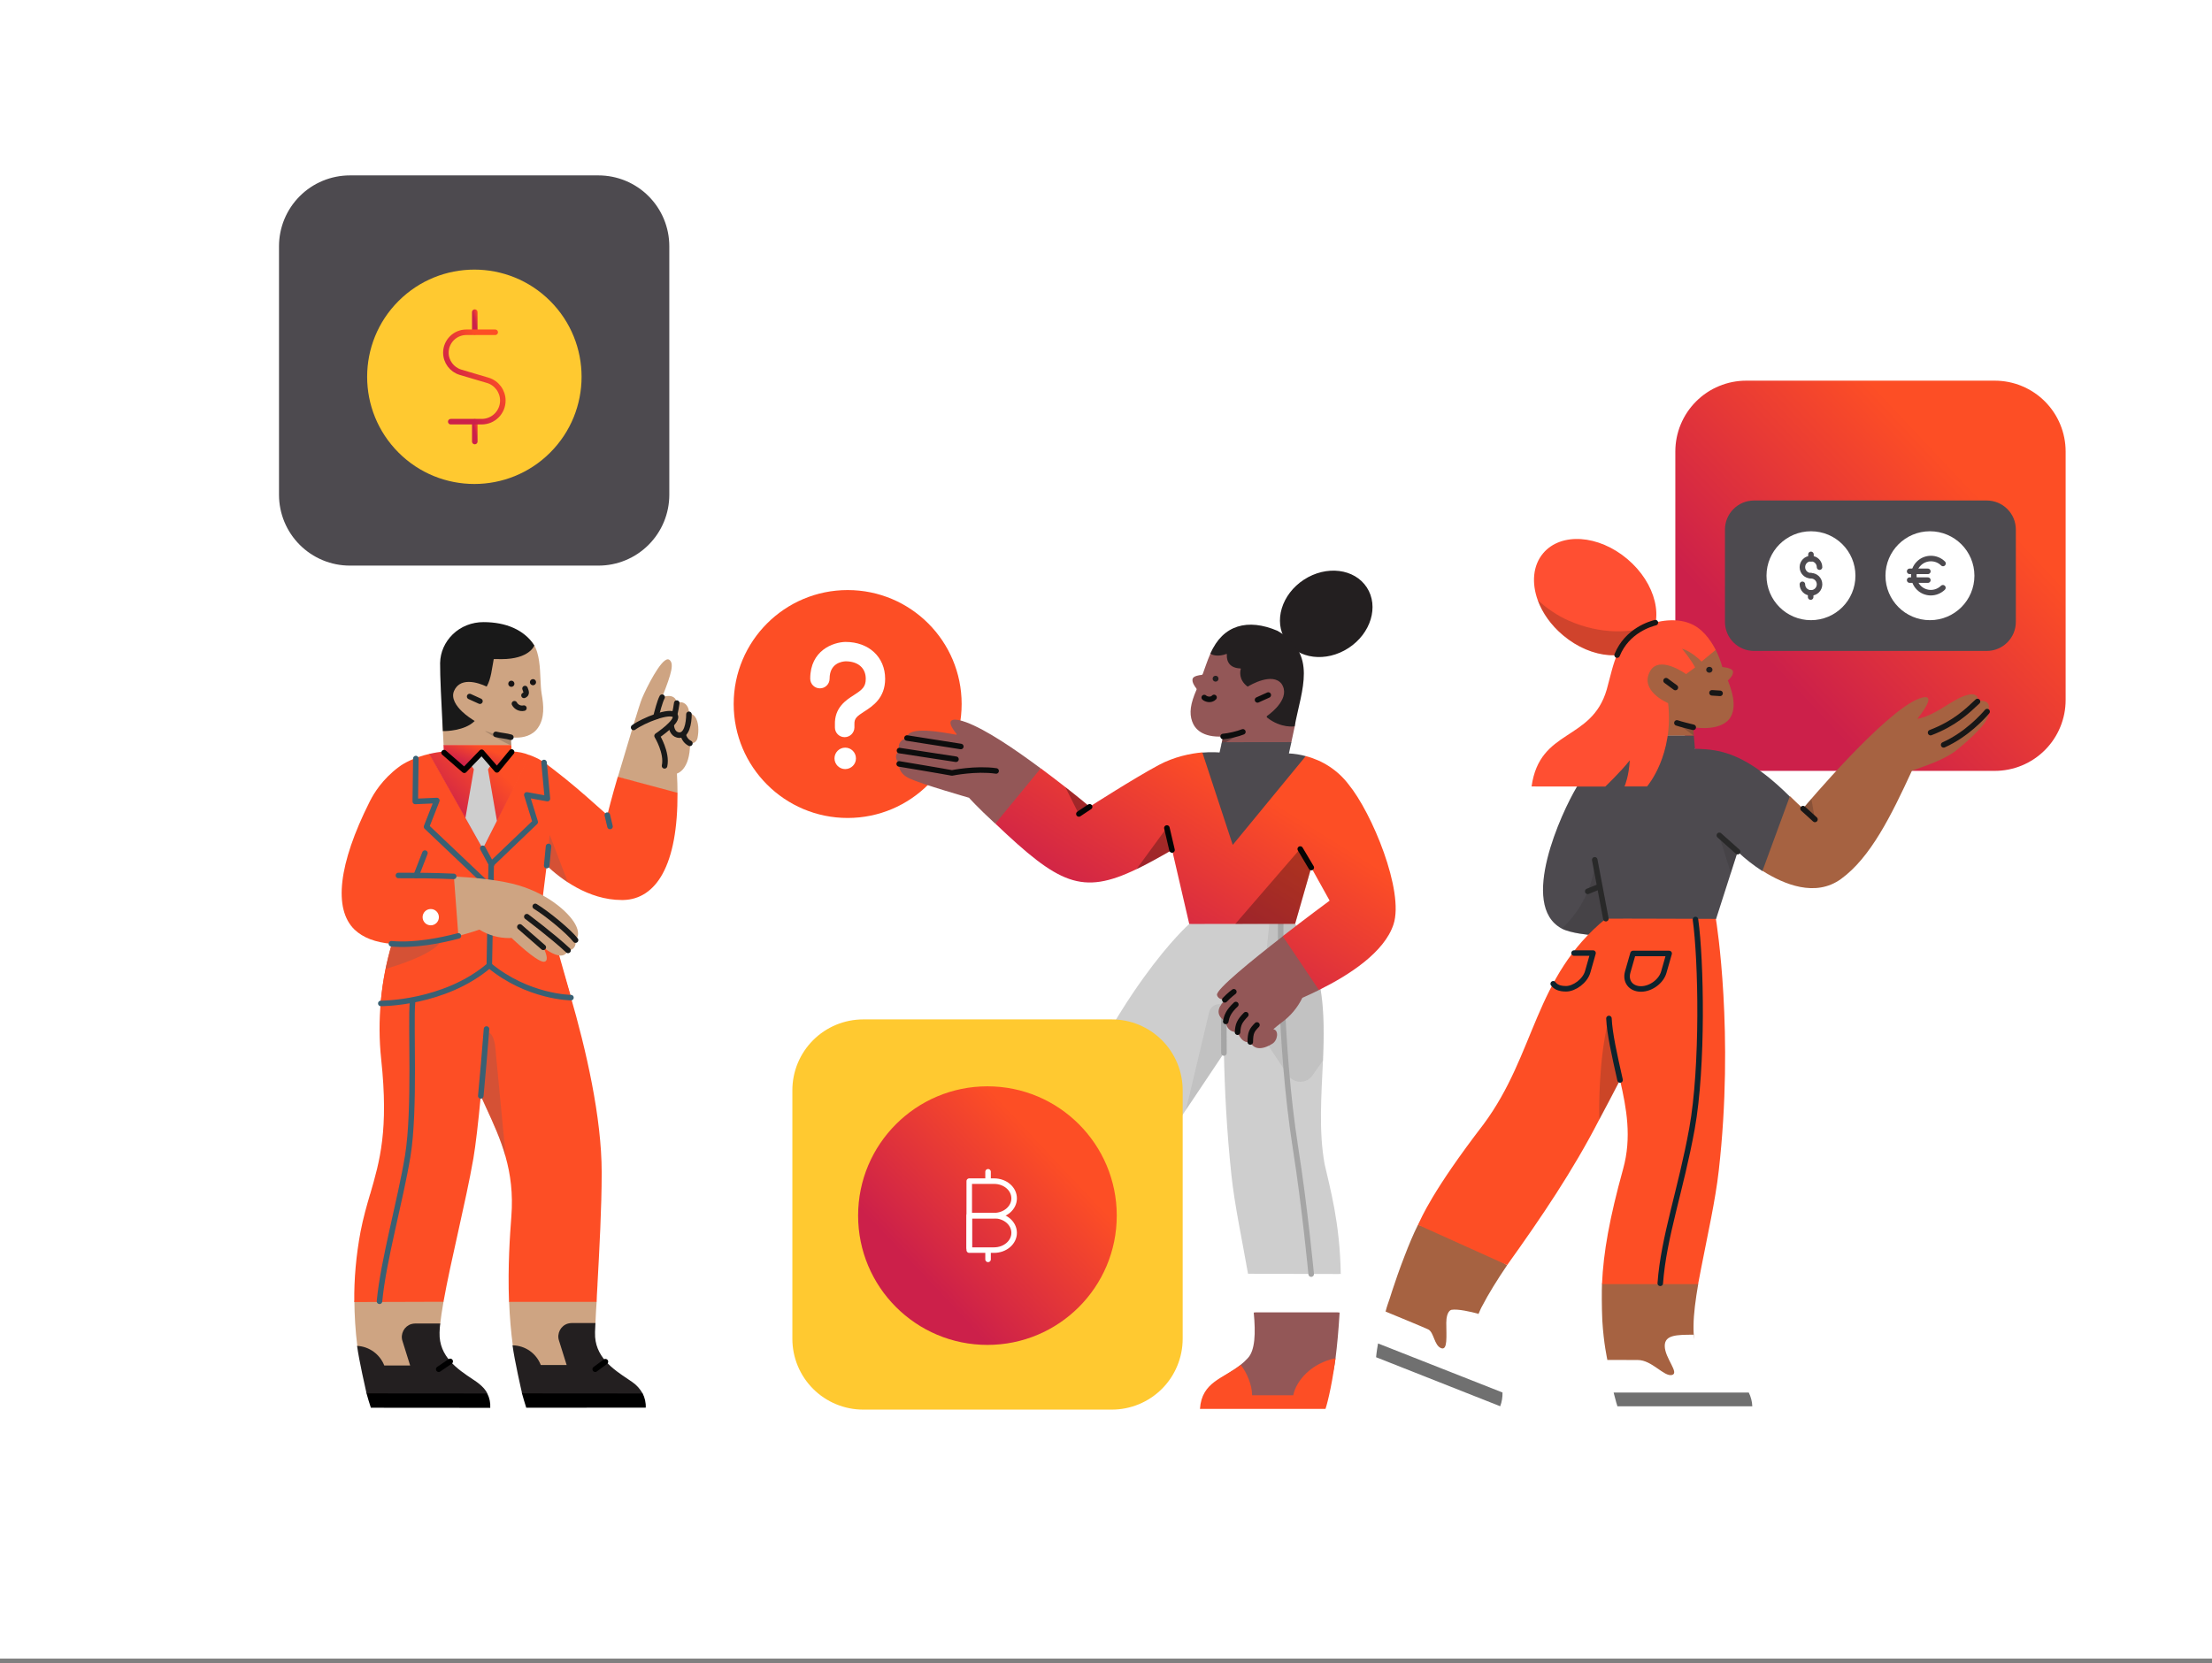 <svg width="375" height="282" viewBox="0 0 375 282" fill="none" xmlns="http://www.w3.org/2000/svg">
<rect x="0" y="0" width="375" height="282" fill="#808080" stroke="none"/>
<g clip-path="url(#clip0_3544_7430)">
<path d="M375 0H0V281.25H375V0Z" fill="white"/>
<path d="M143.705 138.705C154.376 138.705 163.027 130.054 163.027 119.38C163.027 108.709 154.376 100.059 143.705 100.059C133.032 100.059 124.381 108.709 124.381 119.38C124.381 130.054 133.032 138.705 143.705 138.705Z" fill="#FD4E25"/>
<path d="M143.341 108.854H143.311C141.255 108.905 137.357 110.269 137.357 115.083C137.357 115.993 138.093 116.726 139 116.726C139.91 116.726 140.643 115.993 140.643 115.083C140.643 112.458 142.722 112.17 143.371 112.139C145.469 112.149 146.772 113.276 146.772 115.104C146.772 116.447 146.214 116.932 144.747 117.875C143.435 118.711 141.45 119.991 141.543 122.886V123.361C141.543 124.271 142.277 125.004 143.186 125.004C144.086 125.004 144.829 124.28 144.85 123.371V122.792C144.82 121.831 145.232 121.479 146.536 120.643L146.554 120.633C147.951 119.733 150.058 118.36 150.058 115.104C150.058 111.425 147.3 108.854 143.341 108.854Z" fill="white"/>
<path d="M143.289 126.779C142.289 126.779 141.471 127.595 141.471 128.598C141.471 129.601 142.289 130.417 143.289 130.417C144.302 130.405 145.12 129.601 145.108 128.598C145.108 127.595 144.293 126.779 143.289 126.779Z" fill="white"/>
<path d="M59.318 29.743H101.449C103.029 29.743 104.592 30.052 106.05 30.657C107.507 31.26 108.834 32.145 109.95 33.264C111.065 34.379 111.951 35.703 112.554 37.161C113.158 38.621 113.468 40.185 113.468 41.762V83.893C113.468 85.471 113.158 87.034 112.554 88.494C111.951 89.952 111.065 91.276 109.95 92.392C108.834 93.51 107.507 94.395 106.05 94.998C104.592 95.603 103.029 95.912 101.449 95.912H59.318C57.74 95.912 56.177 95.603 54.719 94.998C53.259 94.395 51.935 93.51 50.819 92.392C49.701 91.276 48.818 89.952 48.213 88.494C47.608 87.034 47.299 85.471 47.299 83.893V41.762C47.299 40.185 47.608 38.621 48.213 37.161C48.818 35.703 49.701 34.379 50.819 33.264C51.935 32.145 53.259 31.26 54.719 30.657C56.177 30.052 57.74 29.743 59.318 29.743Z" fill="#4D4A4F"/>
<path d="M296.036 64.551H338.168C339.747 64.551 341.311 64.86 342.768 65.465C344.226 66.067 345.553 66.953 346.668 68.069C347.784 69.187 348.67 70.511 349.272 71.969C349.877 73.429 350.186 74.992 350.186 76.57V118.701C350.186 120.278 349.877 121.841 349.272 123.299C348.67 124.759 347.784 126.084 346.668 127.199C345.553 128.317 344.226 129.201 342.768 129.805C341.311 130.41 339.747 130.72 338.168 130.72H296.036C294.459 130.72 292.896 130.41 291.438 129.805C289.978 129.201 288.653 128.317 287.538 127.199C286.42 126.084 285.536 124.759 284.932 123.299C284.327 121.841 284.018 120.278 284.018 118.701V76.57C284.018 74.992 284.327 73.429 284.932 71.969C285.536 70.511 286.42 69.187 287.538 68.069C288.653 66.953 289.978 66.067 291.438 65.465C292.896 64.86 294.459 64.551 296.036 64.551Z" fill="url(#paint0_linear_3544_7430)"/>
<path d="M93.27 76.747C100.37 69.647 100.37 58.14 93.27 51.04C86.171 43.944 74.663 43.944 67.567 51.04C60.467 58.14 60.467 69.647 67.567 76.747C74.663 83.844 86.171 83.844 93.27 76.747Z" fill="#FFC930"/>
<path d="M80.49 52.927V56.269" stroke="url(#paint1_linear_3544_7430)" stroke-width="0.938" stroke-linecap="round" stroke-linejoin="round"/>
<path d="M80.49 71.527V74.87" stroke="url(#paint2_linear_3544_7430)" stroke-width="0.938" stroke-linecap="round" stroke-linejoin="round"/>
<path d="M83.95 56.342H79.053C77.146 56.342 75.592 57.896 75.592 59.801C75.592 61.332 76.604 62.675 78.064 63.122L82.679 64.486C84.21 64.934 85.246 66.347 85.246 67.925C85.246 69.903 83.645 71.504 81.667 71.504H76.417" stroke="url(#paint3_linear_3544_7430)" stroke-width="0.938" stroke-linecap="round" stroke-linejoin="round"/>
<path d="M336.815 110.382H297.363C294.649 110.382 292.432 108.182 292.432 105.449V89.804C292.432 87.09 294.63 84.873 297.363 84.873H336.815C339.529 84.873 341.746 87.072 341.746 89.804V105.449C341.746 108.163 339.546 110.382 336.815 110.382Z" fill="#4D4A4F"/>
<path d="M327.182 105.165C331.345 105.165 334.722 101.79 334.722 97.628C334.722 93.463 331.345 90.088 327.182 90.088C323.018 90.088 319.643 93.463 319.643 97.628C319.643 101.79 323.018 105.165 327.182 105.165Z" fill="white"/>
<path d="M326.829 96.883H323.742" stroke="#4D4A4F" stroke-width="0.938" stroke-linecap="round" stroke-linejoin="round"/>
<path d="M326.829 98.373H323.742" stroke="#4D4A4F" stroke-width="0.938" stroke-linecap="round" stroke-linejoin="round"/>
<path d="M329.38 99.667C328.227 100.785 326.401 100.785 325.283 99.648C324.165 98.514 324.165 96.669 325.302 95.551C326.418 94.433 328.281 94.433 329.399 95.551" stroke="#4D4A4F" stroke-width="0.938" stroke-linecap="round" stroke-linejoin="round"/>
<path d="M307.012 105.165C311.177 105.165 314.552 101.79 314.552 97.628C314.552 93.463 311.177 90.088 307.012 90.088C302.85 90.088 299.475 93.463 299.475 97.628C299.475 101.79 302.85 105.165 307.012 105.165Z" fill="white"/>
<path d="M307.012 97.628C306.215 97.628 305.559 96.988 305.559 96.172C305.559 95.373 306.196 94.717 307.012 94.717C307.811 94.717 308.467 95.357 308.467 96.172" stroke="#4D4A4F" stroke-width="0.938" stroke-linecap="round" stroke-linejoin="round"/>
<path d="M307.012 97.629C307.811 97.629 308.467 98.266 308.467 99.082C308.467 99.881 307.827 100.538 307.012 100.538C306.215 100.538 305.559 99.898 305.559 99.082" stroke="#4D4A4F" stroke-width="0.938" stroke-linecap="round" stroke-linejoin="round"/>
<path d="M307.012 94.753V94.008" stroke="#4D4A4F" stroke-width="0.938" stroke-linecap="round" stroke-linejoin="round"/>
<path d="M306.961 101.246V100.518" stroke="#4D4A4F" stroke-width="0.938" stroke-linecap="round" stroke-linejoin="round"/>
<path d="M224.557 197.38C223.542 191.687 224.025 185.739 224.282 179.835C224.622 171.805 224.507 163.855 219.557 156.663L209.43 155.371L201.609 156.679C201.609 156.679 188.723 167.999 177.855 196.382C175.404 202.799 173.355 208.155 171.646 212.573L177.984 217.588L186.724 218.732C189.579 210.557 189.773 206.605 191.805 202.541C193.352 199.462 202.078 186.738 207.494 178.563C207.609 184.673 207.963 191.72 208.753 199.188C209.301 204.395 210.623 210.491 211.575 215.992L220.186 218.137L227.299 216.039C227.154 207.187 225.429 201.332 224.557 197.38Z" fill="#CECECE"/>
<path d="M216.124 107.734C213.461 106.413 211.35 106.478 209.704 107.139C207.656 107.816 206.043 108.96 205.204 110.831C204.642 112.089 204.239 113.411 203.899 114.299C203.866 114.379 203.803 114.428 203.721 114.445C203.35 114.475 202.336 114.62 202.19 115.089C202.012 115.654 202.561 116.427 202.802 116.718C202.868 116.798 202.884 116.894 202.835 116.976C201.804 119.345 201.593 120.911 202.108 122.345C202.544 123.571 203.803 125.088 207.351 124.893L207.14 125.845L207.576 126.588L218.17 126.733L218.929 125.828L219.494 123.184C219.494 123.184 219.944 117.346 220.09 116.282C220.476 113.331 220.589 109.977 216.124 107.734Z" fill="#935757"/>
<path opacity="0.3" d="M207.352 124.908L207.045 126.312C207.045 126.328 207.061 126.342 207.061 126.328L210.706 124.134C210.722 124.118 210.706 124.102 210.689 124.102C209.044 124.763 207.511 124.875 207.352 124.908C207.352 124.891 207.352 124.891 207.352 124.908Z" fill="#0D0D0D"/>
<path d="M211.575 230.263C211.189 230.699 210.753 231.102 210.319 231.439C207.336 233.795 205.238 233.729 204.947 238.229L223.606 237.648C223.606 237.648 225.654 236.148 226.411 230.326C226.686 228.165 226.929 225.554 227.105 222.554C227.105 222.554 227.105 222.538 227.089 222.538L219.446 220.635L212.56 222.538L212.543 222.554C212.897 226.15 212.754 228.971 211.575 230.263Z" fill="#935757"/>
<path d="M227.282 216.039L211.591 215.992C211.574 215.992 211.574 216.006 211.574 216.006C211.977 218.312 212.35 220.555 212.542 222.522C212.542 222.538 212.542 222.538 212.559 222.538H227.088C227.104 222.538 227.104 222.538 227.104 222.522C227.12 222.168 227.137 221.828 227.153 221.458C227.282 219.555 227.331 217.748 227.298 216.055C227.298 216.039 227.298 216.039 227.282 216.039Z" fill="white"/>
<path opacity="0.3" d="M207.464 170.435L207.222 170.353C206.254 170.048 205.237 170.627 204.996 171.612L201.061 188.175C203.318 184.819 205.607 181.418 207.494 178.563C207.431 175.626 207.431 172.887 207.464 170.435Z" fill="#A5A5A5"/>
<path opacity="0.3" d="M224.283 179.834C224.428 177.094 224.461 174.223 224.299 171.577C223.896 162.579 219.574 156.661 219.574 156.661L215.189 156.645L213.316 174.771L218.381 182.334C219.366 183.785 221.494 183.818 222.492 182.367L224.283 179.834Z" fill="#A5A5A5"/>
<path d="M163.888 229.262C163.258 229.988 162.452 230.633 161.615 231.198C158.437 233.359 155.809 234.261 155.535 238.325C155.535 238.341 155.535 238.341 155.549 238.341L175.258 237.905C175.37 237.826 178.691 235.616 181.626 230.246C182.514 228.617 183.433 226.763 184.335 224.764V224.748L177.723 219.376C177.723 219.376 177.723 219.376 177.707 219.376L169.258 218.586C169.258 218.586 169.241 218.586 169.241 218.602C167.001 224.199 165.355 227.57 163.888 229.262Z" fill="#935757"/>
<path d="M169.276 218.57L184.337 224.732C184.353 224.732 184.353 224.732 184.353 224.715C184.984 223.311 185.579 221.828 186.16 220.281C186.353 219.732 186.547 219.231 186.725 218.732C186.725 218.715 186.725 218.715 186.709 218.715L171.662 212.572C171.646 212.572 171.646 212.572 171.646 212.589C170.776 214.813 170 216.812 169.276 218.556C169.26 218.57 169.26 218.57 169.276 218.57Z" fill="white"/>
<path d="M170.709 236.584H163.759C163.743 236.584 163.743 236.584 163.743 236.567C163.743 234.714 162.709 232.457 161.629 231.214H161.615C158.437 233.375 154.34 234.842 154.082 238.89C154.082 238.907 154.082 238.907 154.098 238.907L176.048 238.923H176.064C176.177 238.778 178.741 235.599 181.642 230.279C181.642 230.263 181.642 230.263 181.626 230.246C175.563 229.358 171.339 233.375 170.709 236.584C170.725 236.584 170.725 236.584 170.709 236.584Z" fill="#FD4E25"/>
<path d="M228.609 109.89C232.408 107.418 233.8 102.817 231.717 99.615C229.631 96.412 224.864 95.821 221.062 98.293C217.263 100.764 215.873 105.365 217.957 108.569C220.04 111.77 224.81 112.363 228.609 109.89Z" fill="#231F20"/>
<path d="M163.793 122.474C161.843 121.748 160.472 121.813 161.47 123.475C161.681 123.829 161.906 124.152 162.164 124.457C162.213 124.523 162.164 124.602 162.084 124.586C159.891 124.199 153.811 123.006 153.778 125.104C153.778 125.167 153.731 125.216 153.666 125.216C152.506 125.392 152.102 126.555 152.522 127.232C152.538 127.265 152.538 127.295 152.506 127.328C151.296 128.151 152.231 129.297 152.407 129.505C152.423 129.522 152.44 129.555 152.423 129.585C152.393 129.845 152.311 131.151 154.247 132.037C156.295 132.988 164.278 135.278 164.278 135.278C164.278 135.278 165.616 136.811 168.696 139.649H168.713L174.066 136.471L176.405 130.295V130.279C171.954 126.974 167.213 123.749 163.793 122.474Z" fill="#935757"/>
<path d="M216.558 106.961C211.575 104.833 207.303 105.93 205.205 110.831C205.449 111.088 206.529 111.412 207.898 110.896C207.947 110.88 208.013 110.913 207.996 110.976C207.947 111.477 207.947 113.266 210.286 113.348C210.333 113.348 210.366 113.395 210.35 113.444C210.237 113.814 209.963 115.265 211.479 116.411C211.512 116.427 211.545 116.427 211.559 116.411C212.011 116.137 215.689 113.992 217.252 115.942C218.848 118.281 215.672 120.799 214.817 121.394C214.721 121.459 214.721 121.619 214.817 121.684C217.189 123.555 219.479 123.168 219.479 123.168C220.655 116.88 223.444 110.913 216.558 106.961Z" fill="#231F20"/>
<path d="M206.077 115.589C206.354 115.589 206.577 115.364 206.577 115.089C206.577 114.811 206.354 114.588 206.077 114.588C205.801 114.588 205.578 114.811 205.578 115.089C205.578 115.364 205.801 115.589 206.077 115.589Z" fill="#231F20"/>
<path d="M203.417 238.907H224.703C224.703 238.907 224.719 238.907 224.719 238.89C224.783 238.712 225.655 235.972 226.412 230.343C226.412 230.326 226.398 230.326 226.398 230.326C222.38 231.116 219.737 234.1 219.251 236.584C219.251 236.584 219.251 236.6 219.237 236.6H212.286C212.269 236.6 212.269 236.6 212.269 236.584C212.269 234.859 211.367 232.745 210.35 231.456H210.333C207.383 233.762 203.738 234.311 203.433 238.89C203.401 238.89 203.401 238.907 203.417 238.907Z" fill="#FD4E25"/>
<path d="M218.511 127.747C218.544 127.634 218.689 126.891 218.93 125.86C218.93 125.844 218.93 125.844 218.914 125.844L207.158 125.86C207.158 125.86 207.141 125.86 207.141 125.877L207.029 126.359L206.755 127.585L206.738 127.602C206.593 127.585 205.384 127.489 203.82 127.618H203.804C203.53 128.07 203.239 128.923 203.223 128.989C203.223 128.989 203.223 128.989 203.223 129.005L208.351 145.761C208.351 145.777 208.367 145.777 208.384 145.761L221.478 128.537V128.52C221.462 128.49 221.398 128.312 221.366 128.23C221.366 128.23 221.366 128.216 221.349 128.216C220.43 127.955 219.462 127.813 218.527 127.763C218.527 127.763 218.511 127.763 218.511 127.747Z" fill="#4D4A4F"/>
<path d="M207.495 178.562L207.465 170.434" stroke="#A5A5A5" stroke-width="0.938" stroke-linecap="round" stroke-linejoin="round"/>
<path d="M222.283 216.056C222.283 216.056 221.203 204.607 219.623 194.625C216.801 176.677 217.122 156.727 217.122 156.727" stroke="#A5A5A5" stroke-width="0.938" stroke-linecap="round" stroke-linejoin="round"/>
<path d="M228.604 132.988C226.799 130.619 224.235 128.957 221.38 128.216H221.364L209.01 143.245C208.994 143.261 208.994 143.245 208.977 143.245L203.835 127.602C203.835 127.602 203.819 127.602 203.819 127.586C201.834 127.764 199.094 128.313 196.464 129.714C192.224 131.99 185.015 136.616 184.741 136.795H184.724C184.612 136.698 182.983 135.327 180.613 133.473C179.388 132.505 177.967 131.425 176.451 130.295C176.437 130.295 176.437 130.295 176.437 130.295L168.742 139.649C168.742 139.666 168.742 139.666 168.742 139.666C179.5 149.905 183.386 151.855 192.658 147.391C194.432 146.535 196.417 145.438 198.691 144.133C198.707 144.133 198.707 144.133 198.707 144.149C198.836 144.698 201.513 156.292 201.609 156.662C201.609 156.662 201.609 156.662 201.625 156.679C201.883 156.679 207.559 156.679 212.463 156.662H219.557L222.283 147.147C222.299 147.147 222.299 147.147 222.316 147.147L225.379 152.664C225.395 152.711 225.395 152.76 225.346 152.777C224.83 153.147 221.38 155.711 217.478 158.741V158.758L218.847 165.435L223.605 167.87H223.621C228.7 165.355 234.7 161.5 236.249 156.726C238.07 151.098 232.588 137.826 228.604 132.988Z" fill="url(#paint4_linear_3544_7430)"/>
<path opacity="0.3" d="M219.557 156.661L222.299 147.115V147.098L220.429 143.969C220.429 143.953 220.413 143.953 220.396 143.969L209.446 156.644C209.43 156.661 209.446 156.677 209.463 156.677H212.446L219.557 156.661Z" fill="#040404"/>
<path opacity="0.3" d="M182.905 138.02L184.709 136.811C184.726 136.811 184.726 136.794 184.709 136.778C184.534 136.633 182.935 135.278 180.662 133.504C180.645 133.49 180.629 133.504 180.629 133.52L182.872 138.004C182.888 138.037 182.888 138.037 182.905 138.02Z" fill="#040404"/>
<path d="M223.589 167.869L217.479 158.773C217.479 158.773 217.463 158.757 217.463 158.773C212.173 162.886 206.142 167.787 206.318 168.708C206.48 169.545 207.64 169.545 207.64 169.545C207.141 170.208 206.803 170.707 206.803 170.707C205.964 172.369 207.802 173.206 207.802 173.206C207.964 175.207 209.801 175.029 209.801 175.029C210.64 177.19 211.962 176.691 211.962 176.691C212.963 178.852 215.656 177.012 215.656 177.012C216.624 176.48 216.849 174.673 215.864 174.53C216.237 174.207 216.703 173.82 217.301 173.367C218.785 172.287 219.978 170.869 220.784 169.207C221.606 168.853 222.654 168.352 223.606 167.885C223.606 167.885 223.606 167.885 223.589 167.869Z" fill="#935757"/>
<path opacity="0.3" d="M192.708 147.375C194.707 146.454 198.48 144.246 198.691 144.133C198.691 144.133 198.708 144.117 198.691 144.117L197.803 140.407C197.803 140.39 197.787 140.39 197.77 140.407L192.691 147.358C192.691 147.375 192.708 147.391 192.708 147.375Z" fill="#040404"/>
<path d="M204.156 118.282C204.367 118.507 205.253 118.863 205.818 118.266" stroke="#0D0D0D" stroke-width="0.938" stroke-linecap="round" stroke-linejoin="round"/>
<path d="M207.352 124.891C208.221 124.828 209.916 124.441 210.705 124.102" stroke="#0D0D0D" stroke-width="0.938" stroke-linecap="round" stroke-linejoin="round"/>
<path d="M213.188 118.684L215.011 117.861" stroke="#0D0D0D" stroke-width="0.938" stroke-linecap="round" stroke-linejoin="round"/>
<path d="M152.439 129.539C152.439 129.539 160.565 130.894 161.388 131.07C161.388 131.07 165.405 130.233 168.871 130.732" stroke="#0D0D0D" stroke-width="0.938" stroke-linecap="round" stroke-linejoin="round"/>
<path d="M152.488 127.277L162.067 128.747" stroke="#0D0D0D" stroke-width="0.938" stroke-linecap="round" stroke-linejoin="round"/>
<path d="M153.762 125.15L162.888 126.587" stroke="#0D0D0D" stroke-width="0.938" stroke-linecap="round" stroke-linejoin="round"/>
<path d="M222.3 147.116L220.43 143.971" stroke="#040404" stroke-width="0.938" stroke-linecap="round" stroke-linejoin="round"/>
<path d="M207.641 169.545C208.4 168.738 209.173 168.176 209.173 168.176" stroke="#0D0D0D" stroke-width="0.938" stroke-linecap="round" stroke-linejoin="round"/>
<path d="M207.801 173.207C207.962 172.384 208.204 171.547 209.512 170.338" stroke="#0D0D0D" stroke-width="0.938" stroke-linecap="round" stroke-linejoin="round"/>
<path d="M209.801 175.03C209.883 173.738 210.108 173.19 211.205 172.062" stroke="#0D0D0D" stroke-width="0.938" stroke-linecap="round" stroke-linejoin="round"/>
<path d="M211.961 176.692C211.977 175.094 212.219 174.691 213.091 173.805" stroke="#0D0D0D" stroke-width="0.938" stroke-linecap="round" stroke-linejoin="round"/>
<path d="M182.904 138.022L184.725 136.812" stroke="#040404" stroke-width="0.938" stroke-linecap="round" stroke-linejoin="round"/>
<path d="M198.692 144.133L197.82 140.406" stroke="#040404" stroke-width="0.938" stroke-linecap="round" stroke-linejoin="round"/>
<path d="M146.349 172.863H188.478C190.057 172.863 191.621 173.175 193.079 173.777C194.536 174.382 195.863 175.268 196.979 176.384C198.097 177.499 198.98 178.826 199.582 180.284C200.187 181.741 200.499 183.305 200.499 184.884V227.013C200.499 228.593 200.187 230.156 199.582 231.614C198.98 233.072 198.097 234.398 196.979 235.514C195.863 236.63 194.536 237.516 193.079 238.118C191.621 238.723 190.057 239.032 188.478 239.032H146.349C144.769 239.032 143.206 238.723 141.748 238.118C140.29 237.516 138.964 236.63 137.848 235.514C136.732 234.398 135.847 233.072 135.242 231.614C134.639 230.156 134.328 228.593 134.33 227.013V184.884C134.328 183.305 134.639 181.741 135.242 180.284C135.847 178.826 136.732 177.499 137.848 176.384C138.964 175.268 140.29 174.382 141.748 173.777C143.206 173.175 144.769 172.863 146.349 172.863Z" fill="#FFC930"/>
<path d="M167.401 220.753C175.473 220.753 182.017 214.209 182.017 206.137C182.017 198.065 175.473 191.521 167.401 191.521C159.327 191.521 152.783 198.065 152.783 206.137C152.783 214.209 159.327 220.753 167.401 220.753Z" stroke="white" stroke-width="0.938"/>
<path d="M167.4 228.06C179.508 228.06 189.324 218.245 189.324 206.137C189.324 194.029 179.508 184.211 167.4 184.211C155.29 184.211 145.475 194.029 145.475 206.137C145.475 218.245 155.29 228.06 167.4 228.06Z" fill="url(#paint5_linear_3544_7430)"/>
<path d="M164.316 211.609V200.289H168.523C170.413 200.289 171.927 201.592 171.927 203.214C171.927 204.817 170.413 206.137 168.523 206.137H164.316" stroke="white" stroke-width="0.938" stroke-linecap="round" stroke-linejoin="round"/>
<path d="M164.316 211.984V206.137H168.523C170.413 206.137 171.927 207.437 171.927 209.059C171.927 210.665 170.413 211.984 168.523 211.984H164.316Z" stroke="white" stroke-width="0.938" stroke-linecap="round" stroke-linejoin="round"/>
<path d="M167.506 200.13V198.705" stroke="white" stroke-width="0.938" stroke-linecap="round" stroke-linejoin="round"/>
<path d="M167.506 213.553V212.145" stroke="white" stroke-width="0.938" stroke-linecap="round" stroke-linejoin="round"/>
<path d="M96.396 233.579L100.941 224.413L100.971 223.761C101.004 222.791 101.084 221.743 101.147 220.743L100.861 220.33L86.309 220.616V220.743C86.419 223.412 86.625 225.859 86.944 228.21V228.226L91.901 233.579H96.396Z" fill="#CEA482"/>
<path d="M70.722 234.756L74.629 224.493C74.725 223.555 74.915 222.302 75.2 220.647L60.076 220.551C60.093 223 60.25 225.733 60.585 228.306V228.323L66.05 234.773L70.722 234.756Z" fill="#CEA482"/>
<path d="M114.857 134.474C114.857 133.424 114.824 132.313 114.761 131.17C114.84 131.153 116.968 130.565 116.985 126.1H117.001C117.287 126.1 118.082 126.006 118.255 125.116C118.494 123.955 118.464 122.399 117.843 121.558C117.557 121.192 117.224 121 116.825 120.953C116.811 119.856 116.207 119.078 115.365 119.078C115.159 119.078 114.95 119.111 114.761 119.188C114.587 118.22 113.903 118.014 113.347 118.014C112.869 118.014 112.426 118.157 112.25 118.22C113.95 113.978 114.252 112.502 113.49 111.897C113.411 111.834 113.314 111.801 113.221 111.801C111.997 111.801 109.581 116.664 108.836 118.427C108.39 119.491 106.595 125.528 104.863 131.359L104.736 131.772L104.926 131.852L114.521 134.488L114.857 134.474Z" fill="#CEA482"/>
<path d="M61.125 208.846C61.586 206.493 62.158 204.475 62.73 202.537L62.763 202.459C64.382 196.881 65.908 191.622 64.622 179.613C63.921 173.05 64.572 166.218 66.511 159.864C67.957 155.097 69.672 152.127 69.865 151.792L69.879 151.778H78.426C78.443 151.762 78.443 151.762 78.459 151.762H90.993V151.792C91.455 152.936 102.004 180.168 102.004 198.82C102.004 204.827 101.606 212.008 101.29 217.79V217.9C101.257 218.472 101.226 219.03 101.193 219.585C101.177 219.981 101.177 220.38 101.147 220.762H86.339C86.308 220.762 86.292 220.745 86.292 220.713C86.069 214.724 86.451 209.448 86.688 206.303C87.293 198.44 84.909 193.26 82.382 187.762C82.097 187.127 81.794 186.491 81.508 185.84C81.079 190.352 80.636 194.198 80.254 196.436C79.619 200.106 78.586 204.761 77.681 208.83C76.711 213.166 75.79 217.345 75.185 220.745L60.061 220.792V220.762C60.014 216.852 60.379 212.833 61.125 208.846Z" fill="#FD4E25"/>
<path opacity="0.2" d="M85.719 195.957L83.971 177.671C83.701 174.796 82.478 174.985 82.478 174.985C80.619 171.221 82.478 174.985 82.478 174.985C82.335 174.985 82.049 180.8 82.049 180.8C82.049 180.8 81.73 181.485 81.507 185.139C81.507 185.139 80.793 183.58 81.636 186.123L82.365 187.728C83.575 190.318 84.812 193.002 85.656 195.957H85.719Z" fill="#396073"/>
<path d="M109.471 238.698C109.518 237.871 109.312 236.996 108.946 236.282C108.946 236.268 108.93 236.251 108.916 236.235L108.9 236.218L88.516 236.139C88.483 236.139 88.467 236.171 88.467 236.202C88.689 237.029 88.975 237.934 89.215 238.712L109.471 238.698Z" fill="black"/>
<path d="M108.93 236.298C108.947 236.298 108.963 236.298 108.93 236.298C108.518 235.504 107.899 234.852 107.215 234.376C107.121 234.296 106.643 233.994 106.516 233.898C103.943 232.182 100.748 230.054 100.877 225.971V225.892V225.829C100.891 225.367 100.908 224.905 100.941 224.382V224.35H96.952C96.729 224.35 96.506 224.382 96.269 224.446C95.681 224.619 95.206 225.018 94.919 225.557C94.634 226.114 94.568 226.733 94.76 227.305L96.063 231.468H91.678C90.914 229.482 89.055 228.179 86.927 228.132H86.894V228.163C87.23 230.706 88.39 235.789 88.5 236.249C88.5 236.265 88.516 236.282 88.547 236.282L108.518 236.298H108.93Z" fill="#231F20"/>
<path d="M83.113 238.729V238.696C83.16 237.855 82.987 237.03 82.605 236.299L82.382 236.076L62.141 235.408C62.125 235.408 62.125 236.219 62.125 236.236C62.348 237.077 62.62 237.935 62.873 238.713L83.113 238.729Z" fill="black"/>
<path d="M82.606 236.298C82.097 235.059 80.285 233.995 80.159 233.898C77.585 232.183 74.393 230.055 74.519 225.972C74.536 225.4 74.566 224.922 74.63 224.463V224.43H70.42C70.198 224.43 69.975 224.462 69.736 224.526C69.15 224.699 68.672 225.098 68.386 225.637C68.1 226.195 68.037 226.813 68.227 227.385L69.53 231.548H65.144C64.399 229.642 62.604 228.339 60.569 228.227H60.539V228.259C60.872 230.737 61.999 235.647 62.126 236.219C62.126 236.249 62.159 236.282 62.189 236.282L82.575 236.298H82.606Z" fill="#231F20"/>
<path d="M62.633 136.014L62.762 135.761C63.381 134.538 64.827 132.137 67.591 130.073C67.607 130.056 67.623 130.056 67.64 130.056C67.654 130.04 67.687 130.009 67.703 129.993C68.385 129.468 70.23 128.42 72.834 127.832H72.85L81.857 143.784L89.755 128.088C89.769 128.055 89.802 128.055 89.819 128.055L90.391 128.277C91.581 128.753 92.296 129.278 93.63 130.312C96.681 132.646 99.001 134.68 101.289 136.729C101.861 137.238 102.416 137.73 102.958 138.208C103.052 137.826 103.719 135.156 104.72 131.755L104.737 131.725L114.857 134.441V134.474C114.887 140.463 114.03 145.087 112.314 148.199C110.758 151.028 108.47 152.554 105.674 152.617H105.402C99.7 152.617 94.982 148.963 92.678 146.77L92.043 151.886C92.057 151.982 94.044 159.463 96.824 169.141L96.841 169.188H96.791C96.714 169.188 89.357 169.045 82.954 163.738C75.487 170.092 65.017 170.172 64.572 170.172H64.525V170.078C64.858 166.202 65.589 162.834 66.416 160.052C63.651 159.815 61.539 159.004 60.107 157.638C56.486 154.143 57.391 146.467 62.633 136.014Z" fill="#FD4E25"/>
<path opacity="0.2" d="M65.415 164.293C74.549 161.561 74.708 159.512 74.741 159.463L67.75 160.211L66.416 160.051L65.366 164.263L65.35 164.31L65.415 164.293Z" fill="#396073"/>
<path d="M89.898 128.103L89.832 128.073C88.848 127.66 87.847 127.452 86.766 127.437C86.766 127.437 86.736 127.437 86.687 127.437C85.733 127.388 83.209 127.262 80.459 127.262C78.554 127.262 76.822 127.325 75.327 127.437C74.455 127.501 73.627 127.644 72.833 127.834L72.769 127.85L81.842 143.928L89.898 128.103Z" fill="url(#paint6_linear_3544_7430)"/>
<path opacity="0.2" d="M93.233 141.67L93.17 141.686L92.678 146.786L92.708 146.819C93.805 147.85 94.965 148.771 96.156 149.566L96.285 149.646L93.233 141.67Z" fill="#396073"/>
<path d="M78.156 127.293H84.909L82.731 130.455L84.241 139.192L81.843 143.927L78.904 138.7L80.334 130.455L78.156 127.293Z" fill="#CECECE"/>
<path d="M86.688 126.403L86.609 125.02C86.911 125.053 87.197 125.084 87.499 125.084C88.659 125.084 90.232 124.798 91.2 123.417C92.36 121.748 92.187 119.634 91.821 117.616C91.709 116.951 91.662 116.013 91.629 115.202C91.549 113.327 91.456 110.77 90.485 109.308C88.849 106.844 86.815 106.924 82.955 106.924C80.97 106.924 79.127 107.655 77.745 108.991C76.395 110.292 75.631 112.024 75.6 113.852C75.567 115.95 74.869 119.906 75.075 123.846L75.122 124.767C75.155 125.355 75.185 125.894 75.202 126.37V126.403H86.688Z" fill="#CEA482"/>
<path opacity="0.2" d="M86.609 125.021L86.452 125.005C85.005 124.862 83.686 124.449 82.32 123.957L82.289 124.02C83.669 124.911 85.132 125.705 86.625 126.404L86.688 126.451L86.609 125.021Z" fill="#191919"/>
<path d="M81.713 127.706L84.146 130.486C84.193 130.533 84.289 130.533 84.32 130.486L86.719 127.563C86.736 127.547 86.75 127.516 86.75 127.484L86.687 126.45C86.687 126.387 86.623 126.34 86.577 126.34H75.184V126.37C75.2 126.736 75.216 127.071 75.233 127.357L75.249 127.594C75.249 127.627 75.263 127.659 75.296 127.673L78.631 130.582C78.68 130.629 78.76 130.613 78.791 130.582L81.54 127.706C81.587 127.659 81.666 127.659 81.713 127.706Z" fill="url(#paint7_linear_3544_7430)"/>
<path d="M80.443 122.287L80.476 122.257L80.443 122.24C80.443 122.24 80.443 122.24 80.349 122.177C80.047 121.987 79.126 121.415 78.315 120.635C77.408 119.763 76.44 118.443 76.965 117.187C77.408 116.156 78.252 115.631 79.475 115.631C80.619 115.631 81.826 116.107 82.431 116.393C82.461 116.409 82.478 116.409 82.478 116.409L82.508 116.425L82.524 116.393C83.272 115.075 83.399 113.296 83.701 111.773C83.668 111.738 84.383 111.771 85.018 111.771C89.755 111.771 90.58 109.483 90.58 109.45C90.547 109.404 90.5 109.324 90.484 109.307C88.848 106.844 85.829 105.494 81.969 105.494C79.984 105.494 78.139 106.225 76.759 107.561C75.406 108.879 74.645 110.611 74.612 112.422C74.581 114.424 74.835 119.364 75.041 123.354L75.074 123.972H75.423C75.423 123.972 78.774 123.956 80.443 122.287Z" fill="#191919"/>
<path d="M90.357 116.204C90.643 116.204 90.882 115.965 90.882 115.679C90.882 115.393 90.643 115.156 90.357 115.156C90.071 115.156 89.832 115.393 89.832 115.679C89.832 115.965 90.071 116.204 90.357 116.204Z" fill="#171314"/>
<path d="M86.687 116.471C86.398 116.471 86.164 116.237 86.164 115.949C86.164 115.658 86.398 115.424 86.687 115.424C86.977 115.424 87.212 115.658 87.212 115.949C87.212 116.237 86.977 116.471 86.687 116.471Z" fill="#171314"/>
<path d="M92.232 129.295L92.804 135.426L89.309 134.791L90.739 139.399L83.272 146.547L82.953 163.706" stroke="#396073" stroke-width="0.938" stroke-linecap="round" stroke-linejoin="round"/>
<path d="M70.498 128.627L70.402 135.904L74.056 135.745L72.31 140.193L82.953 150.297" stroke="#396073" stroke-width="0.938" stroke-linecap="round" stroke-linejoin="round"/>
<path d="M81.844 143.848L83.337 146.611" stroke="#396073" stroke-width="0.938" stroke-linecap="round" stroke-linejoin="round"/>
<path d="M86.607 125.02C85.845 124.783 84.941 124.75 84.066 124.527" stroke="#191919" stroke-width="0.938" stroke-linecap="round" stroke-linejoin="round"/>
<path d="M79.619 118.111L81.365 118.904" stroke="#191919" stroke-width="0.938" stroke-linecap="round" stroke-linejoin="round"/>
<path d="M88.818 120.079C88.181 120.222 87.515 119.906 87.213 119.334" stroke="#191919" stroke-width="0.938" stroke-linecap="round" stroke-linejoin="round"/>
<path d="M89.008 116.758C89.214 117.299 89.373 117.695 88.832 117.918" stroke="#191919" stroke-width="0.938" stroke-linecap="round" stroke-linejoin="round"/>
<path d="M92.678 146.787L92.994 143.529" stroke="#396073" stroke-width="0.938" stroke-linecap="round" stroke-linejoin="round"/>
<path d="M102.957 138.223L103.416 140.147" stroke="#396073" stroke-width="0.938" stroke-linecap="round" stroke-linejoin="round"/>
<path d="M82.478 174.494C82.159 178.45 81.857 182.28 81.508 185.838" stroke="#396073" stroke-width="0.938" stroke-linecap="round" stroke-linejoin="round"/>
<path d="M96.792 169.171C96.792 169.171 89.468 169.107 82.955 163.705C75.328 170.221 64.559 170.155 64.559 170.155" stroke="#396073" stroke-width="0.938" stroke-linecap="round" stroke-linejoin="round"/>
<path d="M64.336 220.664C65.002 213.593 67.861 203.745 69.134 195.959C70.404 188.175 69.593 173.447 69.928 170.014" stroke="#396073" stroke-width="0.938" stroke-linecap="round" stroke-linejoin="round"/>
<path d="M76.323 230.855L74.375 232.182" stroke="black" stroke-width="0.938" stroke-linecap="round" stroke-linejoin="round"/>
<path d="M102.638 230.906L100.906 232.181" stroke="black" stroke-width="0.938" stroke-linecap="round" stroke-linejoin="round"/>
<path d="M86.737 127.516L84.241 130.548L81.652 127.563L78.713 130.612L75.281 127.626" stroke="black" stroke-width="0.938" stroke-linecap="round" stroke-linejoin="round"/>
<path d="M116.955 126.053C116.383 125.767 115.985 125.242 115.842 124.623" stroke="#191919" stroke-width="0.938" stroke-linecap="round" stroke-linejoin="round"/>
<path d="M116.796 121.127C116.796 122.559 116.43 125.004 114.888 124.624C114.047 124.418 113.824 123.496 113.777 122.908" stroke="#191919" stroke-width="0.938" stroke-linecap="round" stroke-linejoin="round"/>
<path d="M114.73 119.221C114.651 119.856 114.522 120.491 114.379 121.126" stroke="#191919" stroke-width="0.938" stroke-linecap="round" stroke-linejoin="round"/>
<path d="M107.42 123.355C109.105 122.131 113.617 120.336 114.411 121.287C115.206 122.241 111.393 124.784 111.393 124.784C111.393 124.784 113.141 127.644 112.663 129.868" stroke="#191919" stroke-width="0.938" stroke-linecap="round" stroke-linejoin="round"/>
<path d="M92.169 163.088C92.376 163.088 92.535 163.008 92.615 162.865C92.901 162.356 92.359 161.133 92.106 160.641C92.392 160.88 93.885 162.04 95.045 162.04C95.634 162.04 96.046 161.737 96.285 161.166C96.285 161.166 96.285 161.166 96.299 161.166C96.395 161.166 96.967 161.133 97.316 160.687C97.572 160.371 97.652 159.926 97.539 159.387C97.602 159.354 97.698 159.244 97.794 159.084C98.001 158.749 98.223 158.02 97.523 156.717C96.428 154.716 92.645 151.219 86.751 149.822C83.575 149.074 79.682 148.772 76.98 148.629H76.949L77.711 158.719C79.762 158.163 81.128 157.685 81.271 157.638C82.781 158.576 84.513 159.068 86.275 159.068C86.434 159.068 86.577 159.068 86.737 159.052C86.751 159.068 86.814 159.131 86.894 159.211C90.341 162.42 91.677 163.088 92.169 163.088Z" fill="#CEA482"/>
<path d="M96.3 161.164C93.759 158.781 89.311 155.443 89.311 155.443" stroke="#191919" stroke-width="0.938" stroke-linecap="round" stroke-linejoin="round"/>
<path d="M97.572 159.418C96.3 157.829 92.805 154.97 90.74 153.699" stroke="#191919" stroke-width="0.938" stroke-linecap="round" stroke-linejoin="round"/>
<path d="M92.106 160.64L88.133 157.176" stroke="#191919" stroke-width="0.938" stroke-linecap="round" stroke-linejoin="round"/>
<path d="M73.025 156.908C72.261 156.908 71.643 156.289 71.643 155.525C71.643 154.763 72.261 154.145 73.025 154.145C73.787 154.145 74.406 154.763 74.406 155.525C74.406 156.289 73.787 156.908 73.025 156.908Z" fill="white"/>
<path d="M72.039 144.66L70.562 148.457" stroke="#396073" stroke-width="0.938" stroke-linecap="round" stroke-linejoin="round"/>
<path d="M66.353 160.037C70.26 160.388 74.693 159.498 77.711 158.703" stroke="#396073" stroke-width="0.938" stroke-linecap="round" stroke-linejoin="round"/>
<path d="M76.916 148.614C73.262 148.455 71.037 148.455 67.543 148.455" stroke="#396073" stroke-width="0.938" stroke-linecap="round" stroke-linejoin="round"/>
<path d="M112.25 118.221C111.868 118.903 111.362 120.874 111.217 121.509" stroke="#191919" stroke-width="0.938" stroke-linecap="round" stroke-linejoin="round"/>
<path d="M336.89 119.145C336.423 118.801 335.8 118.731 335.247 118.956C335.23 118.956 335.212 118.956 335.23 118.939C335.559 118.091 334.832 117.589 333.916 117.763C331.199 118.245 328.57 121.187 325.091 121.897C325.075 121.897 325.059 121.878 325.075 121.862C327.1 119.284 327.808 117.573 325.403 118.438C319.609 120.531 306.098 136.583 305.666 137.103H305.648C305.181 136.705 304.42 135.927 303.452 135.01H303.433L299.523 139.679C299.523 139.679 299.523 139.679 299.523 139.698L298.797 147.655V147.671C302.448 149.973 307.776 152.204 312.119 149.04C317.118 145.407 320.613 138.313 324.123 130.703C324.123 130.703 324.123 130.703 324.14 130.684C327.1 129.645 329.952 128.661 331.891 127.051C336.285 123.437 337.6 121.377 336.909 120.669V120.65C337.098 120.512 337.427 119.647 336.89 119.145Z" fill="#A66241"/>
<path d="M287.105 224.793C287.121 222.784 287.449 220.347 287.899 217.734C287.899 217.734 287.899 217.734 287.899 217.717L287.416 216.782L287.398 216.766L271.915 217.232H271.898L271.587 217.698C271.535 218.755 271.535 221.73 271.638 223.909C271.882 227.924 272.451 230.275 272.487 230.57C272.538 230.898 273.698 231.21 273.766 231.47C273.766 231.47 273.766 231.487 273.785 231.487L285.581 235.052C285.6 235.052 285.6 235.052 285.6 235.033L287.208 227.076C287.14 226.436 287.086 225.658 287.105 224.793Z" fill="#A66241"/>
<path d="M261.605 93.822C264.617 90.24 270.999 90.672 275.878 94.79C280.756 98.907 282.26 105.116 279.251 108.697C276.242 112.279 269.857 111.847 264.98 107.729C262.939 106.016 261.485 103.923 260.707 101.814C259.634 98.872 259.859 95.896 261.605 93.822Z" fill="#FF4F32"/>
<path opacity="0.2" d="M266.05 105.286C263.976 104.405 262.262 103.142 260.758 101.846C260.739 101.827 260.723 101.846 260.723 101.862C261.379 103.608 262.452 105.305 264.009 106.826C267.002 109.768 270.824 111.307 274.148 111.082C275.823 110.979 277.312 110.459 278.523 109.404C279.578 108.453 280.253 107.225 280.565 105.858C280.565 105.842 280.546 105.842 280.546 105.842C276.62 107.571 271.187 107.52 266.05 105.286Z" fill="#171717"/>
<path d="M290.875 110.22C289.959 108.436 288.349 106.674 286.066 105.912C284.285 105.237 281.118 105.221 278.334 106.655C273.853 108.957 273.766 112.918 274.113 116.326C274.232 117.467 274.701 122.019 275.046 124.751C275.046 124.768 275.046 124.768 275.064 124.768H285.963L287.139 124.733C287.156 124.733 287.156 124.716 287.156 124.716L287.034 123.331C287.034 123.315 287.053 123.315 287.053 123.315C290.078 123.781 292.657 123.141 293.486 121.411C294.438 119.492 293.54 117.001 292.933 115.393V115.374C293.039 115.287 293.988 114.458 293.765 113.783C293.573 113.246 292.139 113.126 292 113.108C292 113.108 291.982 113.108 291.982 113.091C291.705 112.123 291.342 111.136 290.875 110.22Z" fill="#A66241"/>
<path opacity="0.2" d="M287.018 123.312C286.863 123.28 285.166 122.881 284.285 122.586C284.266 122.586 284.25 122.605 284.267 122.621L287.121 124.733C287.14 124.749 287.156 124.733 287.156 124.714L287.018 123.312C287.034 123.331 287.018 123.312 287.018 123.312Z" fill="#171717"/>
<path d="M292.363 127.621C290.235 126.965 287.589 126.981 287.364 126.981C287.345 126.981 287.345 126.981 287.345 126.965L287.155 124.766C287.155 124.75 287.155 124.75 287.139 124.75H275.029C275.012 124.75 275.012 124.766 275.012 124.766C275.151 125.823 275.254 126.618 275.289 126.775C275.289 126.775 275.289 126.791 275.27 126.791C273.229 127.586 269.509 129.749 267.297 133.469C264.735 137.758 257.453 153.501 264.735 157.445C264.754 157.445 264.754 157.462 264.77 157.462C266.31 158.275 269.615 158.552 269.804 158.57H269.821L272.209 155.889C272.209 155.889 272.209 155.889 272.226 155.889L290.91 155.854C290.91 155.854 290.926 155.854 290.926 155.835L294.576 144.454C294.576 144.435 294.594 144.435 294.611 144.454C295.926 145.682 297.224 146.702 298.764 147.705C298.78 147.705 298.78 147.705 298.78 147.705L303.416 135.077V135.06C300.857 132.517 296.79 128.884 292.363 127.621Z" fill="#4D4A4F"/>
<path opacity="0.2" d="M293.419 148.018L294.577 144.42V144.402L291.48 141.669C291.464 141.652 291.445 141.669 291.445 141.688L293.419 148.018Z" fill="#292929"/>
<path opacity="0.2" d="M264.788 157.48C266.328 158.294 269.649 158.57 269.841 158.57H269.857L272.313 156.149V156.133L270.394 145.823C270.394 145.804 270.359 145.804 270.359 145.823C270.153 152.603 265.135 157.152 264.788 157.464C264.771 157.448 264.771 157.464 264.788 157.48Z" fill="#292929"/>
<path opacity="0.2" d="M307.084 135.457C306.254 136.409 305.734 137.032 305.666 137.119V137.135L307.689 138.935L307.084 135.457Z" fill="#171717"/>
<path d="M240.395 207.699C240.395 207.699 240.379 207.699 240.379 207.716C239.582 209.307 238.823 211.14 238.096 213.043C237.264 215.187 236.591 217.126 236.02 218.874C235.881 219.305 235.743 219.739 235.605 220.17C235.258 221.225 235.171 221.347 234.895 222.402V222.42L246.33 231.02C246.346 231.02 246.346 231.02 246.365 231.02L248.995 224.633C249.184 223.941 250.377 223.459 250.654 222.8C250.844 222.369 251.052 221.848 251.294 221.434C252.351 219.392 253.82 217.023 255.498 214.548V214.531L247.87 209.879L240.395 207.699Z" fill="#A66241"/>
<path d="M290.893 155.818C288.764 155.818 274.754 155.75 272.246 155.782C272.246 155.782 272.246 155.782 272.227 155.782C260.049 165.713 260.377 178.669 251.52 190.625C242.785 202.006 241.004 206.468 240.396 207.68C240.396 207.699 240.396 207.699 240.396 207.699C240.933 207.94 255.05 214.306 255.5 214.514H255.516C261.277 206.468 266.675 198.495 271.102 189.879C272.314 187.613 273.49 185.365 274.615 183.186C274.615 183.167 274.65 183.167 274.65 183.186C275.74 187.925 276.657 192.872 275.168 198.218C272.85 206.609 271.829 212.335 271.587 217.73C271.587 217.749 271.587 217.749 271.606 217.749H287.867C287.867 217.749 287.883 217.749 287.883 217.73C288.038 216.849 288.23 215.914 288.42 214.929C289.458 209.548 290.806 203.597 291.378 198.53C294.024 175.296 290.998 156.406 290.893 155.818C290.911 155.834 290.911 155.818 290.893 155.818Z" fill="#FD4E25"/>
<path d="M249.964 224.845C250.154 224.153 250.362 223.459 250.655 222.803C250.655 222.784 250.655 222.784 250.639 222.784C249.375 222.44 247.128 221.92 246.054 222.112C246.038 222.112 245.189 222.283 245.189 224.324C245.189 226.574 245.45 229.03 244.325 228.616C243.113 228.149 243.113 225.916 242.126 225.433C241.315 225.051 236.747 223.166 234.896 222.405C234.879 222.405 234.879 222.405 234.879 222.421C234.221 224.723 233.841 226.523 233.6 227.802C233.6 227.802 233.6 227.819 233.616 227.819L242.82 232.473L254.686 236.123C254.703 236.123 254.703 236.123 254.703 236.106C254.548 232.837 251.227 230.934 249.893 227.404C249.687 226.677 249.722 225.829 249.964 224.845Z" fill="white"/>
<path d="M263.318 166.823C263.733 167.36 264.373 167.671 265.498 167.671C266.864 167.671 268.716 166.373 269.166 164.782L270.066 161.615H266.848" stroke="#0E232D" stroke-width="0.938" stroke-linecap="round" stroke-linejoin="round"/>
<path d="M272.14 133.382C272.14 133.382 274.754 130.891 276.258 128.972C276.275 128.953 276.293 128.972 276.293 128.988C276.136 131.601 275.496 133.139 275.41 133.347C275.41 133.364 275.41 133.364 275.429 133.364H279.2H279.216C279.389 133.174 283.765 127.968 282.797 119.25C282.797 119.25 282.797 119.231 282.781 119.231C282.556 119.128 277.92 117.103 279.736 113.817C281.274 111.084 285.6 114.129 285.825 114.302H285.842L287.365 113.193C287.365 113.193 287.382 113.177 287.365 113.177C287.311 113.055 286.758 111.965 285.186 110.046C285.167 110.029 285.186 110.011 285.202 110.011C286.793 110.496 288.317 112.036 288.455 112.174H288.472L290.841 110.219V110.2C289.96 108.436 288.471 106.361 286.221 105.616C284.44 104.943 281.274 104.943 278.489 106.397C274.008 108.715 273.68 112.277 272.384 116.948C269.806 125.77 261.036 123.504 259.65 133.347C259.65 133.364 259.65 133.364 259.669 133.364L272.14 133.382Z" fill="#FF4F32"/>
<path d="M270.357 145.803L272.244 155.785" stroke="#292929" stroke-width="0.938" stroke-linecap="round" stroke-linejoin="round"/>
<path d="M269.166 151.15L271.034 150.389" stroke="#292929" stroke-width="0.938" stroke-linecap="round" stroke-linejoin="round"/>
<path d="M291.48 141.652L294.577 144.42" stroke="#292929" stroke-width="0.938" stroke-linecap="round" stroke-linejoin="round"/>
<path d="M290.236 117.484L291.603 117.571" stroke="#171717" stroke-width="0.938" stroke-linecap="round" stroke-linejoin="round"/>
<path d="M284.285 122.586C284.993 122.83 286.343 123.158 287.053 123.331" stroke="#171717" stroke-width="0.938" stroke-linecap="round" stroke-linejoin="round"/>
<path d="M282.449 115.426L284.024 116.586" stroke="#171717" stroke-width="0.938" stroke-linecap="round" stroke-linejoin="round"/>
<path d="M289.785 114.075C290.08 114.075 290.321 113.853 290.321 113.574C290.321 113.297 290.08 113.072 289.785 113.072C289.489 113.072 289.248 113.297 289.248 113.574C289.248 113.853 289.489 114.075 289.785 114.075Z" fill="#221F1F"/>
<path d="M282.07 164.832L282.97 161.682H276.845L275.945 164.832C275.495 166.423 276.499 167.703 278.195 167.703C279.874 167.703 281.636 166.404 282.07 164.832Z" stroke="#0E232D" stroke-width="0.938" stroke-linecap="round" stroke-linejoin="round"/>
<path d="M272.502 230.605C272.865 233.009 273.228 234.807 273.559 236.122L273.575 236.141L278.263 236.192L296.446 236.141C296.462 236.141 296.462 236.122 296.462 236.122C295.009 233.094 291.1 232.611 288.383 229.808C288.071 229.48 287.83 229.081 287.657 228.65C287.38 227.905 287.242 227.178 287.155 226.348C287.155 226.332 287.155 226.332 287.139 226.332C284.197 226.332 282.224 226.365 282.224 228.233C282.224 230.293 284.786 232.852 283.436 233.164C282.086 233.476 280.044 230.621 277.658 230.621L272.502 230.605Z" fill="white"/>
<path d="M281.465 217.614C282.034 209.741 284.976 201.714 286.844 191.371C288.747 180.836 288.4 162.758 287.432 155.924" stroke="#0E232D" stroke-width="0.938" stroke-linecap="round" stroke-linejoin="round"/>
<path d="M305.666 137.117L307.689 138.952" stroke="#171717" stroke-width="0.938" stroke-linecap="round" stroke-linejoin="round"/>
<path d="M272.764 172.705C272.886 175.3 273.68 178.827 274.65 183.135" stroke="#0E232D" stroke-width="0.938" stroke-linecap="round" stroke-linejoin="round"/>
<path d="M335.248 118.953C333.397 120.683 331.355 122.673 327.291 124.231" stroke="#171717" stroke-width="0.938" stroke-linecap="round" stroke-linejoin="round"/>
<path d="M336.875 120.668C336.129 121.533 333.38 124.577 329.506 126.307" stroke="#171717" stroke-width="0.938" stroke-linecap="round" stroke-linejoin="round"/>
<path d="M280.634 105.584C279.891 105.774 275.859 106.88 274.148 111.085" stroke="#171717" stroke-width="0.938" stroke-linecap="round" stroke-linejoin="round"/>
<path d="M233.632 227.818L254.702 236.122L254.721 236.141C254.737 236.919 254.615 237.697 254.339 238.44C254.339 238.459 254.322 238.459 254.322 238.459L233.304 230.155L233.287 230.136C233.304 230.033 233.355 229.29 233.615 227.837C233.599 227.818 233.615 227.818 233.632 227.818Z" fill="#707070"/>
<path d="M273.577 236.141H296.464C296.464 236.141 296.48 236.141 296.48 236.157C296.827 236.884 297.036 237.645 297.068 238.459C297.068 238.475 297.068 238.475 297.052 238.475H274.217C274.217 238.475 274.2 238.475 274.2 238.459C274.165 238.353 273.924 237.627 273.561 236.157L273.577 236.141Z" fill="#707070"/>
<path opacity="0.2" d="M271.155 189.811C272.364 187.561 273.541 185.313 274.666 183.134C274.666 183.134 274.666 183.134 274.666 183.115C273.852 179.569 272.917 176.145 272.798 172.702C272.798 172.685 272.763 172.685 272.763 172.702C270.911 179.707 271.101 188.946 271.12 189.792C271.12 189.811 271.136 189.828 271.155 189.811Z" fill="#0E232D"/>
</g>
<defs>
<linearGradient id="paint0_linear_3544_7430" x1="317.144" y1="130.72" x2="350.173" y2="99.542" gradientUnits="userSpaceOnUse">
<stop stop-color="#CC204A"/>
<stop offset="1" stop-color="#FD4E25"/>
</linearGradient>
<linearGradient id="paint1_linear_3544_7430" x1="80.991" y1="56.269" x2="81.865" y2="56.022" gradientUnits="userSpaceOnUse">
<stop stop-color="#CC204A"/>
<stop offset="1" stop-color="#FD4E25"/>
</linearGradient>
<linearGradient id="paint2_linear_3544_7430" x1="80.991" y1="74.87" x2="81.865" y2="74.623" gradientUnits="userSpaceOnUse">
<stop stop-color="#CC204A"/>
<stop offset="1" stop-color="#FD4E25"/>
</linearGradient>
<linearGradient id="paint3_linear_3544_7430" x1="80.425" y1="71.504" x2="87.119" y2="67.48" gradientUnits="userSpaceOnUse">
<stop stop-color="#CC204A"/>
<stop offset="1" stop-color="#FD4E25"/>
</linearGradient>
<linearGradient id="paint4_linear_3544_7430" x1="202.719" y1="167.87" x2="220.873" y2="139.002" gradientUnits="userSpaceOnUse">
<stop stop-color="#CC204A"/>
<stop offset="1" stop-color="#FD4E25"/>
</linearGradient>
<linearGradient id="paint5_linear_3544_7430" x1="167.427" y1="228.06" x2="189.315" y2="207.399" gradientUnits="userSpaceOnUse">
<stop stop-color="#CC204A"/>
<stop offset="1" stop-color="#FD4E25"/>
</linearGradient>
<linearGradient id="paint6_linear_3544_7430" x1="81.344" y1="143.928" x2="89.674" y2="135.848" gradientUnits="userSpaceOnUse">
<stop stop-color="#CC204A"/>
<stop offset="1" stop-color="#FD4E25"/>
</linearGradient>
<linearGradient id="paint7_linear_3544_7430" x1="80.974" y1="130.611" x2="82.424" y2="126.907" gradientUnits="userSpaceOnUse">
<stop stop-color="#CC204A"/>
<stop offset="1" stop-color="#FD4E25"/>
</linearGradient>
<clipPath id="clip0_3544_7430">
<rect width="375" height="281.25" fill="white"/>
</clipPath>
</defs>
</svg>
